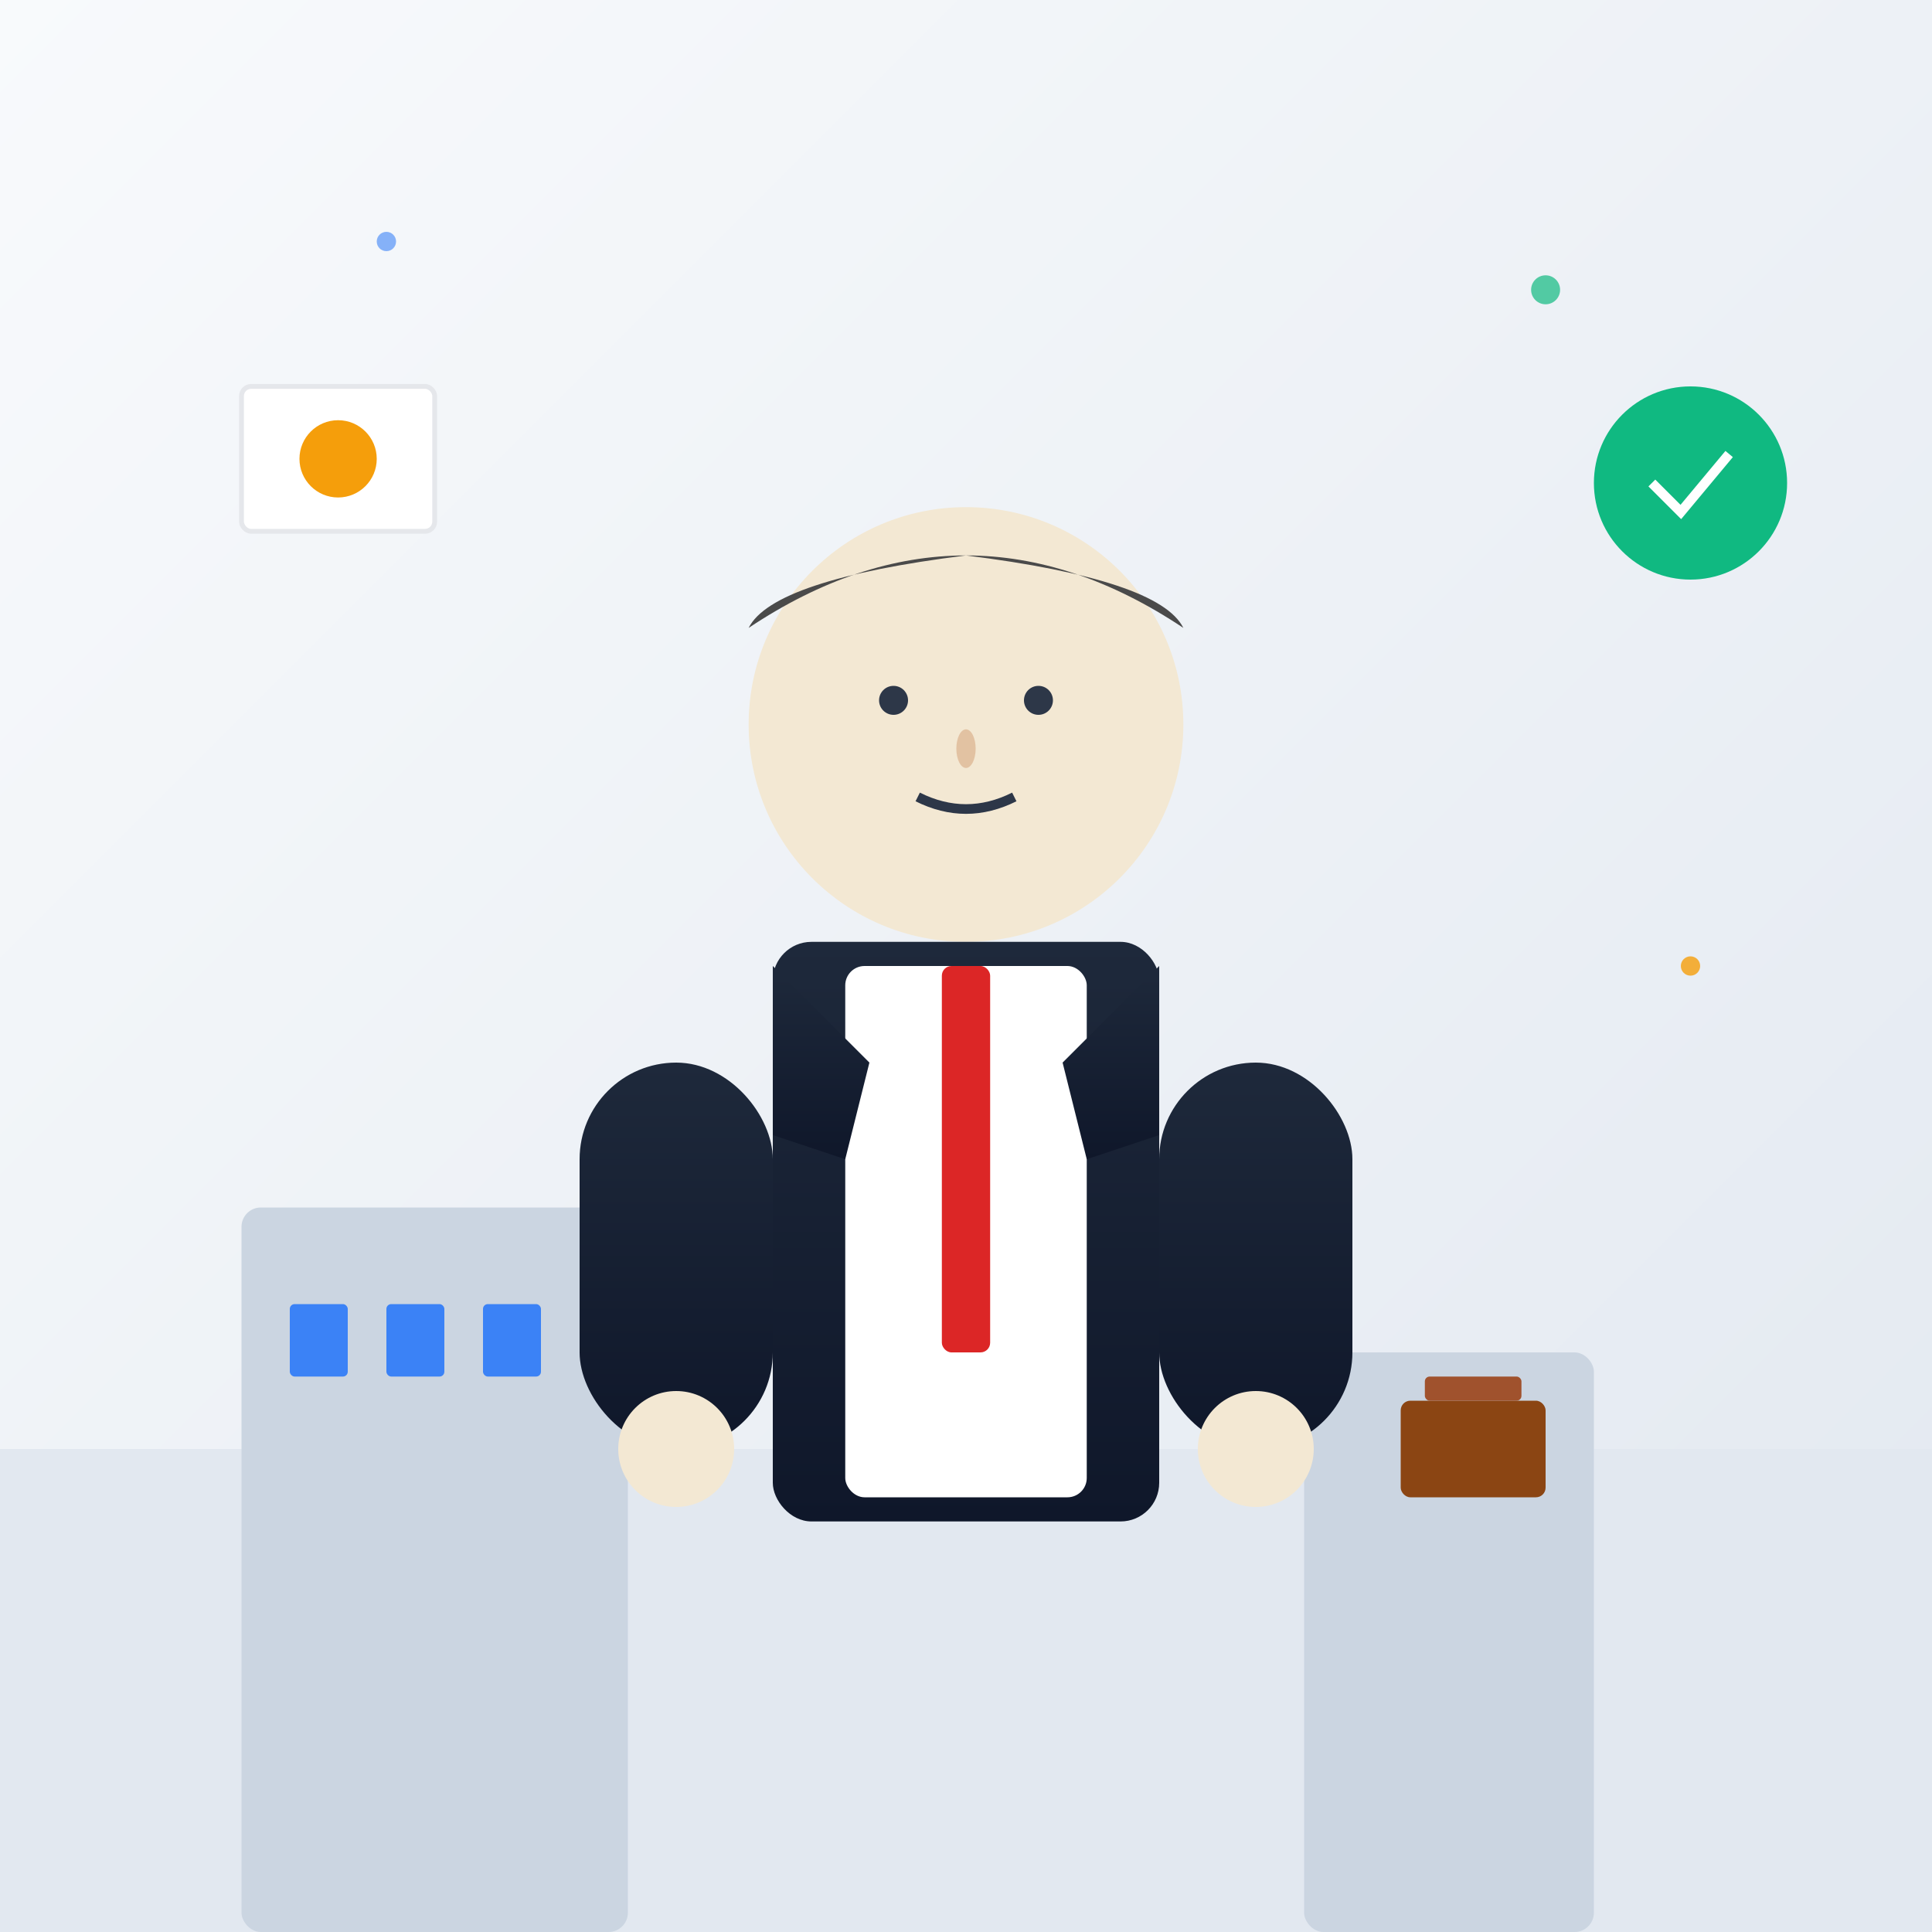<svg viewBox="0 0 400 400" xmlns="http://www.w3.org/2000/svg">
  <rect x="0" y="0" width="400" height="400" fill="#808080" stroke="none"/>
  <defs>
    <linearGradient id="bgGradient" x1="0%" y1="0%" x2="100%" y2="100%">
      <stop offset="0%" style="stop-color:#F8FAFC;stop-opacity:1" />
      <stop offset="100%" style="stop-color:#E2E8F0;stop-opacity:1" />
    </linearGradient>
    <linearGradient id="suitGradient" x1="0%" y1="0%" x2="0%" y2="100%">
      <stop offset="0%" style="stop-color:#1E293B;stop-opacity:1" />
      <stop offset="100%" style="stop-color:#0F172A;stop-opacity:1" />
    </linearGradient>
  </defs>
  
  <!-- Background -->
  <rect width="400" height="400" fill="url(#bgGradient)"/>
  
  <!-- Professional Office Background -->
  <rect x="0" y="300" width="400" height="100" fill="#E2E8F0"/>
  <rect x="50" y="250" width="80" height="150" fill="#CBD5E1" rx="4"/>
  <rect x="270" y="280" width="60" height="120" fill="#CBD5E1" rx="4"/>
  
  <!-- Office Windows -->
  <rect x="60" y="270" width="12" height="15" fill="#3B82F6" rx="1"/>
  <rect x="80" y="270" width="12" height="15" fill="#3B82F6" rx="1"/>
  <rect x="100" y="270" width="12" height="15" fill="#3B82F6" rx="1"/>
  
  <!-- Professional Person -->
  <!-- Head -->
  <circle cx="200" cy="150" r="45" fill="#F3E8D3"/>
  
  <!-- Hair -->
  <path d="M155 130 Q200 100 245 130 Q240 120 200 115 Q160 120 155 130" fill="#4A4A4A"/>
  
  <!-- Eyes -->
  <circle cx="185" cy="145" r="3" fill="#2D3748"/>
  <circle cx="215" cy="145" r="3" fill="#2D3748"/>
  
  <!-- Nose -->
  <ellipse cx="200" cy="155" rx="2" ry="4" fill="#E2C2A2"/>
  
  <!-- Mouth -->
  <path d="M190 165 Q200 170 210 165" stroke="#2D3748" stroke-width="2" fill="none"/>
  
  <!-- Professional Suit Body -->
  <rect x="160" y="195" width="80" height="120" fill="url(#suitGradient)" rx="8"/>
  
  <!-- Shirt -->
  <rect x="175" y="200" width="50" height="110" fill="#FFFFFF" rx="4"/>
  
  <!-- Tie -->
  <rect x="195" y="200" width="10" height="80" fill="#DC2626" rx="2"/>
  
  <!-- Suit Jacket Lapels -->
  <path d="M160 200 L180 220 L175 240 L160 235 Z" fill="url(#suitGradient)"/>
  <path d="M240 200 L220 220 L225 240 L240 235 Z" fill="url(#suitGradient)"/>
  
  <!-- Arms -->
  <rect x="120" y="220" width="40" height="80" fill="url(#suitGradient)" rx="20"/>
  <rect x="240" y="220" width="40" height="80" fill="url(#suitGradient)" rx="20"/>
  
  <!-- Hands -->
  <circle cx="140" cy="300" r="12" fill="#F3E8D3"/>
  <circle cx="260" cy="300" r="12" fill="#F3E8D3"/>
  
  <!-- Professional Accessories -->
  <!-- Briefcase -->
  <rect x="290" y="290" width="30" height="20" fill="#8B4513" rx="2"/>
  <rect x="295" y="285" width="20" height="5" fill="#A0522D" rx="1"/>
  
  <!-- Success Badge -->
  <circle cx="350" cy="100" r="20" fill="#10B981"/>
  <path d="M342 100 L348 106 L358 94" stroke="white" stroke-width="2" fill="none"/>
  
  <!-- Professional Certificate -->
  <rect x="50" y="80" width="40" height="30" fill="white" stroke="#E5E7EB" stroke-width="1" rx="2"/>
  <circle cx="70" cy="95" r="8" fill="#F59E0B"/>
  
  <!-- Decorative Elements -->
  <circle cx="80" cy="50" r="2" fill="#3B82F6" opacity="0.6"/>
  <circle cx="320" cy="60" r="3" fill="#10B981" opacity="0.7"/>
  <circle cx="350" cy="200" r="2" fill="#F59E0B" opacity="0.8"/>
</svg>